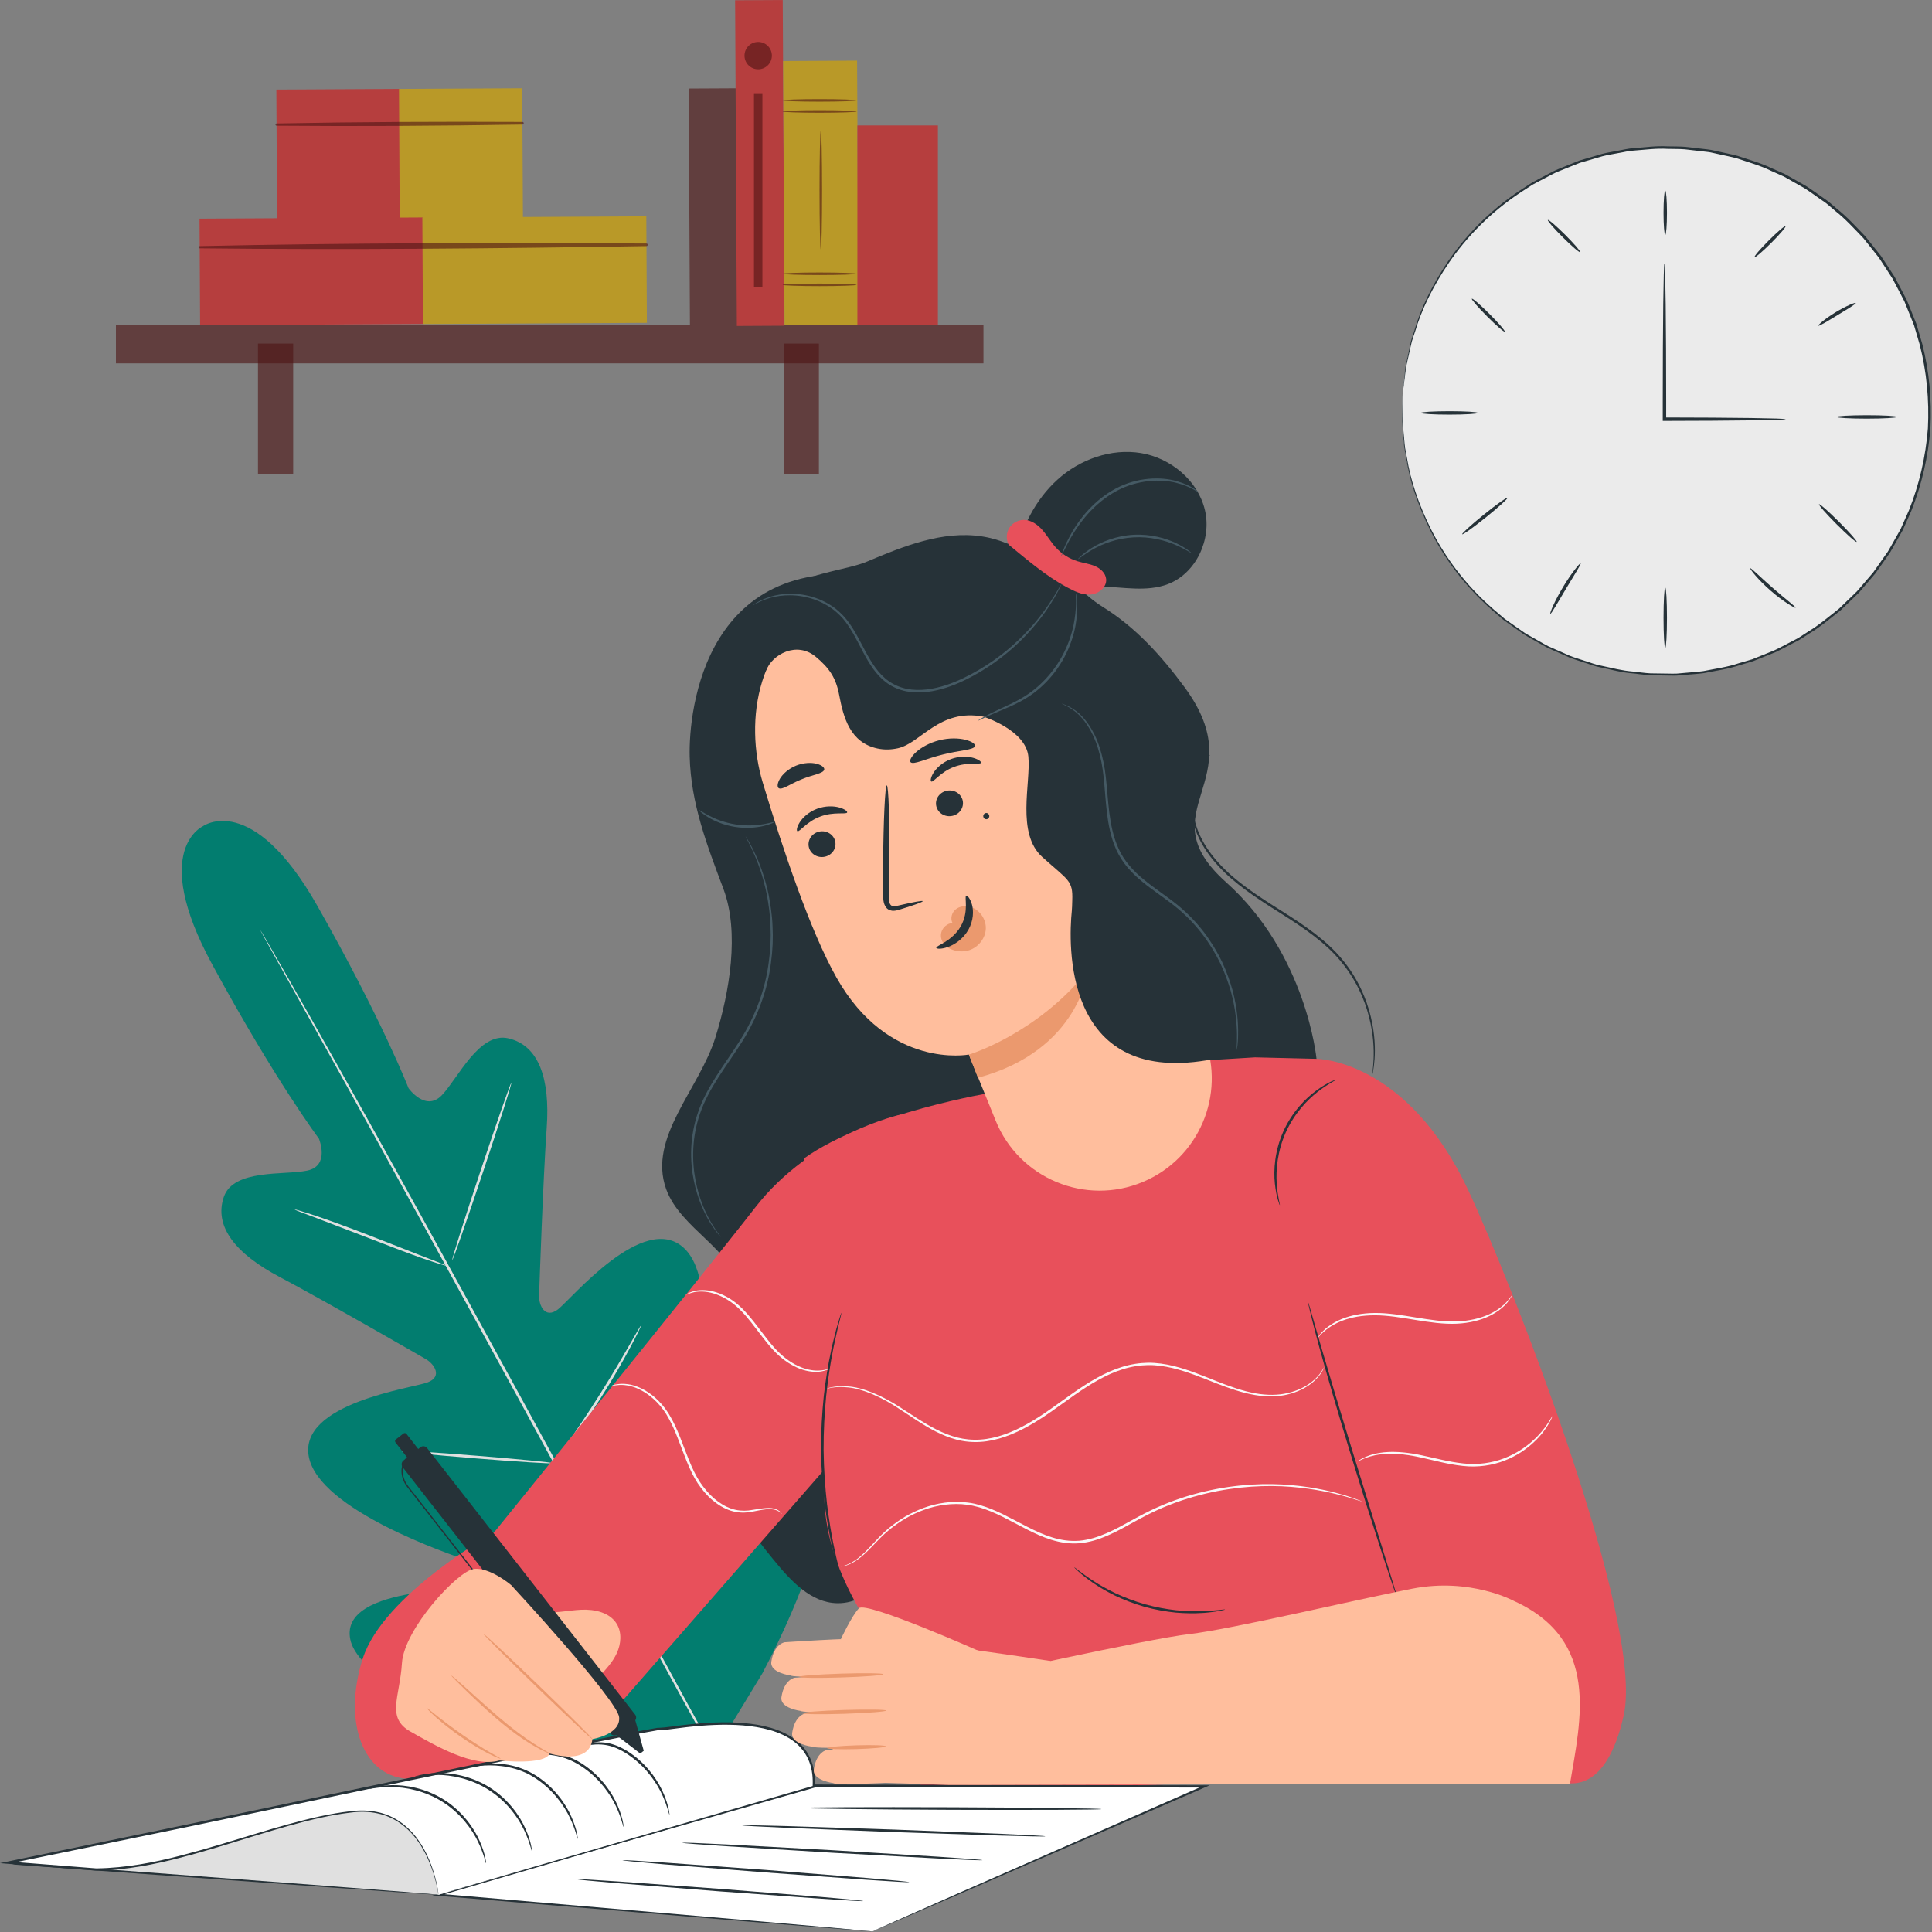 <svg width="394" height="394" viewBox="0 0 394 394" fill="none" xmlns="http://www.w3.org/2000/svg">
<rect x="0" y="0" width="394" height="394" fill="#808080" stroke="none"/>
<g clip-path="url(#clip0_231_1537)">
<path d="M41.57 168.4C41.57 168.4 30.37 172.94 43.29 196.71C56.21 220.48 65.03 232.19 65.03 232.19C65.03 232.19 67.36 237.73 62.67 238.72C57.98 239.71 47.58 238.33 45.63 244.14C43.61 250.17 48.1 255.7 57.02 260.41C65.95 265.13 85.13 276.18 86.86 277.18C88.56 278.17 90.3 280.73 87.22 281.91C84.14 283.1 60.88 286.13 62.98 297.08C65.08 308.03 92.11 317.08 95.05 318.13C97.99 319.18 98.71 320.39 98.52 321.99C98.32 323.59 90.41 323.88 83.83 325.01C77.25 326.14 69.82 328.61 71.56 334.83C73.3 341.04 89.5 353.78 128.12 356.55L146.1 356.67L155.48 341.24C173.54 307 171.31 286.52 166.95 281.75C162.6 276.98 156.57 281.98 152.13 286.97C147.69 291.95 143.26 298.52 141.8 297.84C140.34 297.16 139.69 295.9 140.36 292.85C141.02 289.8 147.64 262.08 139.46 254.5C131.28 246.93 116.4 265.06 113.77 267.04C111.13 269.03 109.88 266.2 109.94 264.23C110 262.23 110.77 240.11 111.49 230.03C112.21 219.96 109.89 213.23 103.71 211.76C97.74 210.34 93.41 219.9 90.1 223.36C86.78 226.81 83.31 221.91 83.31 221.91C83.31 221.91 78.04 208.23 64.7 184.7C51.35 161.17 41.37 168.5 41.37 168.5" fill="#027D6F"/>
<path d="M147.14 360.88C137.41 343.56 120.63 312.48 106.08 285.87C91.54 259.27 78.35 235.2 68.71 217.83C63.89 209.16 59.98 202.15 57.27 197.27C55.93 194.86 54.88 192.98 54.16 191.68C53.82 191.05 53.55 190.57 53.36 190.22C53.18 189.89 53.11 189.71 53.11 189.71C53.11 189.71 53.22 189.87 53.41 190.19C53.61 190.53 53.89 191.01 54.25 191.62C54.99 192.91 56.07 194.77 57.45 197.16C60.22 201.98 64.19 208.97 69.05 217.63C78.78 234.95 92.03 258.99 106.57 285.59C121.12 312.2 137.84 343.3 147.49 360.67" fill="#E0E0E0"/>
<path d="M60.11 246.66C60.12 246.62 60.57 246.74 61.37 246.98C62.17 247.21 63.32 247.59 64.74 248.06C67.57 249.02 71.45 250.44 75.69 252.08C79.87 253.72 83.66 255.2 86.55 256.33C87.86 256.83 88.96 257.26 89.85 257.6C90.63 257.9 91.06 258.08 91.04 258.11C91.03 258.15 90.58 258.04 89.78 257.8C88.98 257.56 87.83 257.19 86.42 256.7C83.6 255.72 79.74 254.25 75.5 252.6C71.31 250.99 67.52 249.54 64.61 248.43C63.3 247.93 62.19 247.52 61.3 247.18C60.52 246.88 60.1 246.7 60.11 246.66Z" fill="#E0E0E0"/>
<path d="M92.24 256.93C92.09 256.88 94.67 248.76 97.99 238.8C101.31 228.83 104.13 220.8 104.27 220.84C104.42 220.89 101.84 229.01 98.52 238.97C95.2 248.94 92.39 256.97 92.24 256.93Z" fill="#E0E0E0"/>
<path d="M112.73 298.79C112.7 298.77 112.95 298.37 113.43 297.66C113.98 296.86 114.67 295.87 115.48 294.69C117.21 292.18 119.58 288.71 122.06 284.78C124.55 280.86 126.68 277.23 128.19 274.59C128.91 273.35 129.51 272.3 129.99 271.47C130.42 270.73 130.67 270.34 130.71 270.35C130.74 270.37 130.56 270.8 130.18 271.57C129.81 272.34 129.25 273.44 128.53 274.78C127.1 277.47 125.02 281.14 122.52 285.08C120.03 289.02 117.6 292.46 115.79 294.92C114.88 296.14 114.13 297.12 113.59 297.79C113.07 298.45 112.76 298.81 112.73 298.79Z" fill="#E0E0E0"/>
<path d="M81.63 295.9C81.63 295.86 82.07 295.86 82.86 295.89C83.77 295.94 84.88 296 86.19 296.07C89 296.24 92.88 296.52 97.16 296.87C101.44 297.21 105.32 297.55 108.12 297.83C109.43 297.97 110.53 298.09 111.44 298.18C112.22 298.28 112.65 298.35 112.65 298.39C112.65 298.43 112.21 298.43 111.42 298.4C110.51 298.35 109.4 298.29 108.09 298.22C105.28 298.05 101.4 297.77 97.12 297.42C92.84 297.08 88.96 296.74 86.16 296.46C84.85 296.32 83.75 296.2 82.84 296.11C82.05 296.01 81.62 295.93 81.63 295.9Z" fill="#E0E0E0"/>
<path d="M95.02 335.15C95.02 335.11 95.58 335.11 96.59 335.15C97.7 335.21 99.14 335.28 100.86 335.36C104.46 335.56 109.44 335.88 114.93 336.27C120.42 336.66 125.4 337.04 128.99 337.34C130.71 337.5 132.14 337.63 133.25 337.73C134.25 337.83 134.81 337.91 134.81 337.95C134.81 337.99 134.25 337.99 133.24 337.95C132.13 337.89 130.69 337.82 128.97 337.74C125.37 337.54 120.39 337.22 114.9 336.83C109.41 336.44 104.44 336.06 100.84 335.76C99.12 335.6 97.69 335.47 96.58 335.37C95.57 335.26 95.02 335.19 95.02 335.15Z" fill="#E0E0E0"/>
<path d="M133.87 337.62C133.84 337.6 134.14 337.08 134.72 336.17C135.36 335.18 136.19 333.88 137.19 332.31C139.27 329.05 142.12 324.54 145.13 319.48C148.15 314.42 150.76 309.76 152.63 306.38C153.53 304.76 154.27 303.41 154.84 302.37C155.37 301.43 155.67 300.91 155.71 300.93C155.74 300.95 155.5 301.5 155.03 302.47C154.56 303.45 153.86 304.85 152.97 306.56C151.19 309.99 148.63 314.69 145.61 319.76C142.6 324.84 139.68 329.32 137.52 332.52C136.43 334.12 135.54 335.41 134.9 336.28C134.27 337.16 133.91 337.64 133.87 337.62Z" fill="#E0E0E0"/>
<path d="M150.153 18.005L140.443 18.057L140.701 66.357L150.411 66.305L150.153 18.005Z" fill="#4D1313" fill-opacity="0.6"/>
<path d="M81.49 18.133L56.36 18.267L56.502 44.927L81.632 44.793L81.49 18.133Z" fill="#B63E3E"/>
<path d="M106.5 18.003L81.37 18.137L81.513 44.797L106.643 44.663L106.5 18.003Z" fill="#B99928"/>
<path d="M56.4 25.63C73.1 25.77 89.85 25.669 106.55 25.399C106.89 25.39 106.89 24.869 106.55 24.869C89.85 24.779 73.1 24.86 56.4 25.18C56.1 25.18 56.1 25.63 56.4 25.63Z" fill="#4D1313" fill-opacity="0.6"/>
<path d="M86.363 44.348L40.693 44.593L40.809 66.323L86.479 66.078L86.363 44.348Z" fill="#B63E3E"/>
<path d="M131.803 44.108L86.133 44.353L86.25 66.083L131.92 65.838L131.803 44.108Z" fill="#B99928"/>
<path d="M40.72 50.64C71.06 50.98 101.5 50.68 131.83 50.19C132.17 50.18 132.17 49.66 131.83 49.66C101.49 49.5 71.05 49.52 40.72 50.19C40.42 50.19 40.42 50.64 40.72 50.64Z" fill="#4D1313" fill-opacity="0.6"/>
<path d="M200.56 66.32H23.64V74.1H200.56V66.32Z" fill="#4D1313" fill-opacity="0.6"/>
<path d="M59.79 70.07H52.61V96.63H59.79V70.07Z" fill="#4D1313" fill-opacity="0.6"/>
<path d="M167 70.07H159.82V96.63H167V70.07Z" fill="#4D1313" fill-opacity="0.6"/>
<path d="M159.624 0.005L149.914 0.057L150.27 66.477L159.98 66.425L159.624 0.005Z" fill="#B63E3E"/>
<path d="M174.788 12.36L159.708 12.441L159.997 66.271L175.077 66.19L174.788 12.36Z" fill="#B99928"/>
<path d="M174.68 22.73C174.68 22.87 171.3 22.99 167.14 22.99C162.97 22.99 159.6 22.87 159.6 22.73C159.6 22.59 162.98 22.47 167.14 22.47C171.31 22.47 174.68 22.59 174.68 22.73Z" fill="#4D1313" fill-opacity="0.6"/>
<path d="M174.68 20.47C174.68 20.61 171.3 20.73 167.14 20.73C162.97 20.73 159.6 20.61 159.6 20.47C159.6 20.33 162.98 20.21 167.14 20.21C171.31 20.21 174.68 20.33 174.68 20.47Z" fill="#4D1313" fill-opacity="0.6"/>
<path d="M174.68 58.09C174.68 58.23 171.3 58.35 167.14 58.35C162.97 58.35 159.6 58.23 159.6 58.09C159.6 57.95 162.98 57.83 167.14 57.83C171.31 57.83 174.68 57.95 174.68 58.09Z" fill="#4D1313" fill-opacity="0.6"/>
<path d="M174.68 55.83C174.68 55.97 171.3 56.09 167.14 56.09C162.97 56.09 159.6 55.97 159.6 55.83C159.6 55.69 162.98 55.57 167.14 55.57C171.31 55.57 174.68 55.69 174.68 55.83Z" fill="#4D1313" fill-opacity="0.6"/>
<path d="M167.39 50.9C167.25 50.9 167.13 45.47 167.13 38.77C167.13 32.07 167.25 26.64 167.39 26.64C167.53 26.64 167.65 32.07 167.65 38.77C167.65 45.47 167.53 50.9 167.39 50.9Z" fill="#4D1313" fill-opacity="0.6"/>
<path d="M191.27 25.58H174.85V66.21H191.27V25.58Z" fill="#B63E3E"/>
<path d="M157.41 11.34C157.41 12.88 156.16 14.13 154.62 14.13C153.08 14.13 151.83 12.88 151.83 11.34C151.83 9.8 153.08 8.55 154.62 8.55C156.16 8.55 157.41 9.8 157.41 11.34Z" fill="#4D1313" fill-opacity="0.6"/>
<path d="M155.48 19.01H153.76V58.52H155.48V19.01Z" fill="#4D1313" fill-opacity="0.6"/>
<path d="M180.59 117.83C143.82 111.52 140.4 144.77 140.65 154.32C140.9 163.86 144.16 172.32 147.52 181.25C150.88 190.18 148.75 202.37 145.92 211.49C142.61 222.16 132.07 231.95 135.84 242.47C138.8 250.73 149.71 254.78 151.05 263.45C152.11 270.31 146.58 276.29 144.54 282.93C140.69 295.45 149.51 308 157.8 318.14C161.22 322.33 165.37 326.88 170.77 326.95C178.24 327.05 182.68 318.96 186.05 312.29C195.38 293.85 209.3 277.75 226.21 265.86" fill="#263238"/>
<path d="M157.98 167.63C158 167.68 157.17 168.1 155.71 168.45C154.26 168.8 152.16 168.99 149.89 168.64C147.62 168.28 145.68 167.44 144.41 166.66C143.13 165.88 142.47 165.22 142.51 165.18C142.56 165.11 143.3 165.66 144.59 166.34C145.88 167.02 147.77 167.77 149.97 168.12C152.17 168.46 154.2 168.34 155.64 168.09C157.08 167.84 157.95 167.54 157.98 167.63Z" fill="#455A64"/>
<path d="M146.95 252.24C146.95 252.24 146.09 251.35 144.89 249.47C143.72 247.59 142.27 244.64 141.48 240.71C140.69 236.82 140.61 231.88 142.35 226.85C143.2 224.34 144.53 221.88 146.07 219.47C147.61 217.05 149.34 214.66 150.95 212.11C154.17 207.02 156.1 201.5 156.76 196.32C157.13 193.74 157.24 191.25 157.13 188.94C157.08 186.62 156.74 184.48 156.4 182.53C155.62 178.66 154.48 175.64 153.54 173.64C153.12 172.61 152.67 171.88 152.42 171.35C152.16 170.83 152.03 170.55 152.04 170.54C152.06 170.53 152.22 170.79 152.51 171.3C152.79 171.81 153.27 172.54 153.72 173.56C154.72 175.54 155.92 178.56 156.75 182.46C157.11 184.42 157.47 186.58 157.55 188.92C157.68 191.26 157.58 193.78 157.22 196.39C156.57 201.62 154.63 207.24 151.37 212.39C149.75 214.96 148.01 217.35 146.48 219.75C144.95 222.14 143.63 224.56 142.79 227.01C141.06 231.93 141.1 236.79 141.83 240.64C142.56 244.52 143.94 247.46 145.05 249.36C146.2 251.26 147 252.2 146.95 252.24Z" fill="#455A64"/>
<path d="M268.48 215.93C268.48 215.93 286.92 215.93 299.47 242.82C308.78 262.77 335.33 330.69 331.14 349.77C330.2 354.05 327.52 363.56 320.68 363.69C309.03 363.91 300.88 363.27 300.88 363.27L285.98 328.82L271.61 279.66C271.61 279.67 248.47 220.59 268.48 215.93Z" fill="#E8505B"/>
<path d="M291.54 362.2L286.92 331.05L268.48 215.94L245.56 214.22L202.48 222.78C202.48 222.78 177.06 226.9 164.02 236.21C164.02 236.21 167.89 299.23 168.11 305.79C168.59 320.14 177.53 333 186.51 344.4L188.88 347.4L187.66 365.46L291.54 362.2Z" fill="#E8505B"/>
<path d="M183.78 227.27C183.78 227.27 165.66 231.21 154 246.27C144.59 258.42 100.73 312.54 100.73 312.54C100.73 312.54 78.18 325.17 73.99 338.2C69.8 351.23 74.05 362.78 83.83 362.78C93.61 362.78 118.87 356.09 118.87 356.09L167.97 299.86L169.08 309.54L180.32 260.4L183.78 227.27Z" fill="#E8505B"/>
<path d="M266.79 265.62C266.81 265.62 266.88 265.82 267 266.22C267.13 266.67 267.3 267.25 267.51 267.97C267.97 269.56 268.59 271.75 269.36 274.42C270.94 279.86 273.19 287.37 275.72 295.64C278.26 303.88 280.56 311.34 282.25 316.81C283.07 319.47 283.73 321.65 284.21 323.23C284.42 323.95 284.59 324.53 284.72 324.98C284.83 325.38 284.88 325.6 284.87 325.6C284.85 325.61 284.77 325.4 284.62 325.01C284.46 324.56 284.26 323.99 284.01 323.29C283.49 321.72 282.77 319.56 281.89 316.92C280.13 311.53 277.74 304.07 275.21 295.79C272.68 287.52 270.48 279.99 268.99 274.52C268.25 271.78 267.66 269.56 267.3 268.02C267.13 267.29 266.99 266.7 266.88 266.24C266.82 265.84 266.78 265.62 266.79 265.62Z" fill="#263238"/>
<path d="M249.83 328.24C249.84 328.28 249.39 328.38 248.56 328.54C248.15 328.62 247.64 328.71 247.05 328.77C246.46 328.83 245.78 328.93 245.03 328.95C243.53 329.05 241.74 329.03 239.76 328.86C237.78 328.66 235.62 328.29 233.41 327.68C231.2 327.05 229.16 326.24 227.37 325.39C225.59 324.51 224.04 323.6 222.81 322.73C222.18 322.32 221.65 321.89 221.18 321.53C220.7 321.17 220.32 320.84 220.01 320.55C219.39 319.99 219.06 319.67 219.08 319.64C219.15 319.56 220.52 320.81 223.02 322.43C224.26 323.25 225.81 324.11 227.58 324.96C229.36 325.78 231.38 326.56 233.56 327.18C235.74 327.78 237.87 328.16 239.82 328.38C241.77 328.57 243.54 328.64 245.03 328.58C247.99 328.49 249.81 328.14 249.83 328.24Z" fill="#263238"/>
<path d="M171.59 267.72C171.61 267.73 171.57 267.92 171.49 268.29C171.39 268.71 171.26 269.25 171.1 269.9C170.92 270.59 170.71 271.45 170.5 272.44C170.29 273.44 170.01 274.56 169.79 275.83C169.29 278.35 168.84 281.37 168.48 284.74C168.16 288.11 167.94 291.83 167.96 295.74C168.01 299.65 168.28 303.37 168.66 306.74C169.08 310.1 169.58 313.12 170.12 315.62C170.36 316.88 170.65 318 170.88 319C171.1 319.99 171.33 320.84 171.52 321.53C171.69 322.18 171.83 322.71 171.94 323.13C172.03 323.5 172.07 323.69 172.05 323.7C172.03 323.71 171.96 323.52 171.84 323.16C171.71 322.75 171.54 322.22 171.33 321.58C171.11 320.9 170.85 320.05 170.6 319.06C170.34 318.07 170.02 316.95 169.76 315.69C169.17 313.18 168.63 310.16 168.18 306.79C167.77 303.41 167.48 299.67 167.44 295.74C167.42 291.81 167.65 288.07 168 284.68C168.39 281.3 168.88 278.27 169.43 275.75C169.67 274.48 169.97 273.36 170.21 272.37C170.44 271.37 170.69 270.53 170.9 269.84C171.1 269.2 171.26 268.67 171.38 268.26C171.5 267.9 171.57 267.71 171.59 267.72Z" fill="#263238"/>
<path d="M272.46 220.18C272.51 220.27 270.92 220.95 268.75 222.64C266.59 224.31 263.92 227.13 262.21 230.95C260.5 234.77 260.18 238.65 260.37 241.37C260.55 244.11 261.1 245.75 261 245.77C260.97 245.78 260.81 245.38 260.59 244.63C260.37 243.88 260.14 242.78 259.99 241.39C259.69 238.63 259.96 234.65 261.72 230.73C263.47 226.81 266.26 223.95 268.52 222.34C269.65 221.52 270.63 220.96 271.33 220.62C272.04 220.3 272.44 220.15 272.46 220.18Z" fill="#263238"/>
<path d="M270.09 278.77C270.09 278.77 269.96 279.14 269.57 279.78C269.19 280.41 268.5 281.31 267.37 282.17C266.25 283.04 264.68 283.87 262.72 284.35C260.76 284.85 258.41 284.92 255.91 284.49C253.4 284.07 250.77 283.17 248.01 282.09C245.25 281.02 242.34 279.77 239.13 279C237.53 278.62 235.85 278.37 234.13 278.39C232.42 278.42 230.67 278.7 228.96 279.24C225.53 280.3 222.32 282.29 219.18 284.46C216.04 286.65 213.06 288.97 209.87 290.74C206.71 292.52 203.33 293.84 199.95 294.05C198.27 294.16 196.6 293.99 195.06 293.59C193.51 293.18 192.08 292.57 190.76 291.9C188.11 290.53 185.86 288.92 183.75 287.55C179.59 284.74 175.75 283.19 172.95 282.94C170.15 282.64 168.64 283.27 168.63 283.17C168.63 283.16 168.72 283.13 168.9 283.08C169.08 283.03 169.35 282.94 169.72 282.88C170.45 282.74 171.55 282.62 172.97 282.74C175.82 282.93 179.75 284.46 183.95 287.25C186.07 288.6 188.33 290.19 190.96 291.52C192.27 292.18 193.68 292.76 195.18 293.15C196.69 293.53 198.29 293.69 199.93 293.58C203.21 293.37 206.51 292.08 209.63 290.31C212.78 288.55 215.73 286.25 218.89 284.05C222.04 281.86 225.29 279.85 228.81 278.77C230.56 278.22 232.36 277.94 234.12 277.91C235.89 277.9 237.61 278.16 239.24 278.55C242.5 279.35 245.42 280.62 248.17 281.7C250.91 282.79 253.51 283.7 255.97 284.14C258.43 284.59 260.72 284.55 262.64 284.08C264.57 283.64 266.12 282.85 267.24 282.02C268.37 281.2 269.06 280.34 269.47 279.73C269.9 279.11 270.07 278.76 270.09 278.77Z" fill="#FAFAFA"/>
<path d="M308.36 264.15C308.38 264.16 308.31 264.29 308.16 264.54C308.03 264.8 307.78 265.14 307.44 265.58C306.75 266.43 305.52 267.52 303.74 268.38C301.96 269.24 299.65 269.84 297.04 269.95C294.43 270.07 291.59 269.66 288.66 269.18C285.73 268.7 282.94 268.23 280.39 268.23C277.84 268.22 275.55 268.64 273.76 269.33C271.96 270.01 270.66 270.93 269.88 271.66C269.09 272.39 268.74 272.89 268.7 272.86C268.69 272.85 268.77 272.72 268.93 272.49C269.09 272.25 269.36 271.92 269.74 271.52C270.5 270.73 271.8 269.74 273.63 268.99C275.46 268.24 277.8 267.77 280.4 267.76C283.01 267.74 285.83 268.2 288.76 268.68C291.69 269.16 294.49 269.58 297.03 269.49C299.57 269.4 301.84 268.86 303.59 268.07C305.34 267.27 306.57 266.27 307.29 265.47C308.01 264.65 308.31 264.12 308.36 264.15Z" fill="#FAFAFA"/>
<path d="M316.59 288.82C316.61 288.83 316.55 288.969 316.42 289.239C316.29 289.499 316.12 289.91 315.82 290.38C315.26 291.35 314.32 292.699 312.84 294.079C312.11 294.779 311.24 295.459 310.25 296.119C309.25 296.759 308.13 297.36 306.88 297.85C304.4 298.82 301.4 299.31 298.33 298.95C295.26 298.63 292.46 297.81 289.89 297.26C287.33 296.68 284.97 296.4 283 296.48C281.02 296.54 279.46 296.95 278.43 297.35C277.4 297.75 276.88 298.089 276.85 298.049C276.84 298.029 276.96 297.939 277.21 297.779C277.45 297.609 277.84 297.4 278.35 297.17C279.37 296.7 280.96 296.219 282.98 296.119C284.99 295.999 287.4 296.239 289.99 296.799C292.58 297.329 295.38 298.12 298.39 298.44C301.39 298.79 304.28 298.33 306.71 297.41C307.92 296.94 309.03 296.37 310.02 295.76C310.99 295.13 311.86 294.479 312.59 293.809C314.07 292.489 315.04 291.199 315.65 290.269C316.26 289.349 316.54 288.79 316.59 288.82Z" fill="#FAFAFA"/>
<path d="M171.54 319.48C171.49 319.4 173.24 319.31 175.45 317.39C176.56 316.47 177.73 315.14 179.14 313.64C180.56 312.14 182.39 310.61 184.63 309.27C186.89 307.97 189.58 306.85 192.65 306.45C194.18 306.24 195.78 306.21 197.42 306.43C199.06 306.64 200.69 307.14 202.28 307.79C205.49 309.09 208.55 311.03 211.93 312.53C213.62 313.27 215.41 313.89 217.29 314.13C218.23 314.26 219.18 314.27 220.13 314.21C221.08 314.12 222.03 313.93 222.97 313.66C226.73 312.56 229.98 310.39 233.31 308.7C236.64 306.98 240.03 305.68 243.35 304.76C249.99 302.9 256.24 302.46 261.43 302.73C266.63 303.01 270.76 303.94 273.54 304.74C274.94 305.12 276 305.51 276.72 305.78C277.05 305.9 277.32 306 277.53 306.08C277.71 306.15 277.8 306.19 277.8 306.2C277.8 306.21 277.7 306.18 277.51 306.13C277.3 306.06 277.02 305.98 276.68 305.88C275.95 305.65 274.89 305.29 273.48 304.94C270.69 304.2 266.57 303.34 261.41 303.1C256.26 302.88 250.05 303.35 243.48 305.22C240.2 306.15 236.84 307.44 233.55 309.15C230.25 310.83 226.99 313.02 223.12 314.16C222.16 314.43 221.17 314.63 220.18 314.72C219.19 314.79 218.19 314.78 217.22 314.64C215.27 314.39 213.44 313.75 211.72 313C208.29 311.47 205.24 309.53 202.09 308.24C200.52 307.59 198.93 307.1 197.35 306.88C195.76 306.66 194.2 306.68 192.7 306.87C189.7 307.25 187.05 308.32 184.81 309.58C182.59 310.87 180.77 312.36 179.34 313.83C177.91 315.3 176.71 316.63 175.57 317.54C174.44 318.46 173.41 318.98 172.67 319.22C171.95 319.47 171.54 319.48 171.54 319.48Z" fill="#FAFAFA"/>
<path d="M159.44 308.7C159.4 308.77 159 308.08 157.8 307.84C157.21 307.73 156.46 307.74 155.6 307.88C154.74 308 153.77 308.24 152.66 308.4C151.55 308.54 150.27 308.48 149 308.07C147.73 307.66 146.49 306.93 145.35 305.98C144.21 305.03 143.19 303.83 142.29 302.49C141.41 301.14 140.7 299.62 140.06 298.06C138.78 294.92 137.82 291.85 136.4 289.32C135.05 286.76 133.11 284.91 131.24 283.8C130.31 283.24 129.38 282.88 128.55 282.66C127.71 282.47 126.96 282.4 126.35 282.43C125.13 282.49 124.48 282.76 124.47 282.7C124.46 282.68 124.62 282.62 124.93 282.51C125.24 282.39 125.71 282.29 126.34 282.23C126.96 282.17 127.74 282.21 128.62 282.38C129.49 282.58 130.45 282.93 131.43 283.48C133.38 284.58 135.41 286.47 136.82 289.09C138.29 291.66 139.28 294.76 140.54 297.86C141.18 299.41 141.87 300.9 142.72 302.21C143.59 303.51 144.57 304.68 145.66 305.61C146.75 306.54 147.93 307.25 149.14 307.66C150.34 308.07 151.54 308.15 152.62 308.04C154.77 307.75 156.59 307.3 157.85 307.65C158.47 307.8 158.89 308.09 159.13 308.31C159.35 308.55 159.45 308.69 159.44 308.7Z" fill="#FAFAFA"/>
<path d="M168.94 279.23C168.95 279.25 168.83 279.3 168.61 279.38C168.39 279.48 168.05 279.57 167.6 279.66C166.71 279.84 165.34 279.84 163.77 279.36C162.2 278.88 160.47 277.91 158.86 276.47C157.25 275.03 155.83 273.13 154.35 271.18C152.87 269.23 151.42 267.4 149.79 266.08C148.16 264.77 146.41 263.95 144.88 263.61C143.34 263.26 142.03 263.38 141.18 263.61C140.32 263.84 139.89 264.09 139.86 264.04C139.85 264.02 139.96 263.96 140.16 263.84C140.36 263.71 140.69 263.57 141.12 263.42C141.98 263.12 143.34 262.94 144.95 263.26C146.56 263.57 148.39 264.38 150.09 265.72C151.79 267.07 153.28 268.93 154.76 270.88C156.24 272.84 157.63 274.71 159.18 276.13C160.72 277.54 162.38 278.52 163.88 279.02C165.38 279.53 166.69 279.58 167.56 279.47C168.45 279.36 168.92 279.17 168.94 279.23Z" fill="#FAFAFA"/>
<path d="M215.96 133.83C204.34 107.62 170.2 123.19 170.2 123.19C154.1 129.1 151.82 147.21 155.54 159.56C159.67 173.28 165.25 189.88 170.55 199.29C181.21 218.22 197.58 215.06 197.58 215.06L203.05 228.54C207.84 240.34 221.35 245.96 233.09 241.03C244.47 236.26 250.01 223.32 245.62 211.79L215.96 133.83Z" fill="#FFBE9D"/>
<path d="M165.01 172.97C165.47 174.35 167.01 175.1 168.46 174.65C169.91 174.2 170.71 172.72 170.26 171.34C169.8 169.96 168.26 169.21 166.81 169.66C165.36 170.11 164.56 171.59 165.01 172.97Z" fill="#263238"/>
<path d="M162.62 169.51C163.06 169.73 164.48 167.56 167.26 166.53C170.02 165.47 172.59 166.14 172.76 165.69C172.85 165.48 172.3 165 171.17 164.68C170.06 164.36 168.34 164.29 166.61 164.94C164.88 165.59 163.67 166.77 163.07 167.73C162.47 168.7 162.4 169.42 162.62 169.51Z" fill="#263238"/>
<path d="M191.01 164.64C191.47 166.02 193.01 166.77 194.46 166.32C195.91 165.87 196.71 164.39 196.26 163.01C195.8 161.63 194.26 160.88 192.81 161.33C191.35 161.78 190.55 163.26 191.01 164.64Z" fill="#263238"/>
<path d="M189.92 159.38C190.37 159.6 191.79 157.42 194.56 156.4C197.32 155.34 199.89 156.01 200.06 155.56C200.15 155.35 199.6 154.87 198.47 154.55C197.36 154.23 195.64 154.16 193.91 154.81C192.18 155.46 190.97 156.64 190.37 157.6C189.77 158.57 189.71 159.29 189.92 159.38Z" fill="#263238"/>
<path d="M188.17 183.779C188.12 183.619 186.29 183.959 183.36 184.639C182.62 184.829 181.9 184.939 181.6 184.499C181.24 184.049 181.26 183.179 181.29 182.219C181.32 180.259 181.35 178.199 181.38 176.039C181.44 167.269 181.2 160.169 180.85 160.169C180.5 160.169 180.16 167.279 180.1 176.039C180.1 178.199 180.1 180.249 180.11 182.219C180.14 183.129 180.02 184.209 180.77 185.139C181.16 185.599 181.82 185.789 182.32 185.739C182.83 185.709 183.23 185.569 183.59 185.459C186.46 184.579 188.21 183.949 188.17 183.779Z" fill="#263238"/>
<path d="M197.59 215.07C197.59 215.07 211.45 210.92 221.87 197.89C221.87 197.89 220.27 214.2 199.43 219.79L197.59 215.07Z" fill="#EB996E"/>
<path d="M192.9 192.88C192.07 192.25 191.69 191.09 191.98 190.09C192.27 189.09 193.21 188.31 194.24 188.22C193.76 187.32 194.1 186.11 194.89 185.46C195.68 184.81 196.81 184.67 197.8 184.93C199.72 185.43 201.11 187.4 201.04 189.38C200.97 191.36 199.51 193.19 197.62 193.79C195.73 194.39 193.54 193.78 192.15 192.36" fill="#EB996E"/>
<path d="M197.05 182.67C196.59 182.81 197.7 185.83 195.92 188.92C194.14 192.02 190.8 192.87 190.94 193.3C190.97 193.5 191.87 193.62 193.24 193.15C194.59 192.7 196.37 191.55 197.46 189.66C198.55 187.76 198.57 185.76 198.22 184.49C197.86 183.2 197.25 182.58 197.05 182.67Z" fill="#263238"/>
<path d="M185.69 155.42C186.24 156.07 188.88 154.69 192.29 153.87C195.68 152.99 198.66 152.96 198.84 152.13C198.91 151.73 198.19 151.19 196.86 150.86C195.54 150.52 193.6 150.45 191.56 150.96C189.53 151.47 187.85 152.45 186.84 153.37C185.82 154.29 185.44 155.11 185.69 155.42Z" fill="#263238"/>
<path d="M158.8 160.73C159.52 161.18 161.19 159.82 163.48 158.93C165.74 157.97 167.88 157.78 168.09 156.95C168.17 156.56 167.63 156.04 166.55 155.76C165.49 155.48 163.91 155.51 162.34 156.14C160.78 156.78 159.62 157.86 159.06 158.8C158.5 159.75 158.47 160.5 158.8 160.73Z" fill="#263238"/>
<path d="M201.75 166.45C201.74 166.8 201.46 167.08 201.12 167.07C200.78 167.06 200.51 166.77 200.52 166.42C200.53 166.07 200.81 165.79 201.16 165.8C201.49 165.81 201.76 166.1 201.75 166.45Z" fill="#263238"/>
<path d="M268.48 215.93C268.48 215.88 266.46 194.58 250.02 179.9C233.57 165.2 255.86 159.52 241.56 140.13C236.84 133.73 231.59 127.91 224.83 123.73C223.63 122.99 222.51 122.11 221.46 121.19C218.67 118.73 216.24 115.85 213.21 113.69C210.93 112.07 208.17 110.89 205.43 110.85C203.77 110.17 202.03 109.65 200.2 109.38C192.18 108.17 184.23 111.4 176.75 114.55C169.52 117.6 150.08 116.87 156.23 136.74C157.51 133.43 162.48 130.7 166.38 133.95C169.1 136.22 170.48 138.22 171.13 141.7C172 146.33 173.36 151.46 178.97 152.65C180.33 152.94 181.76 152.9 183.13 152.59C187.81 151.54 191.57 144.46 200.51 146.14C200.51 146.14 209.21 148.84 209.72 154.31C210.23 159.78 207.2 169.94 212.56 174.78C217.92 179.62 218.82 179.48 218.67 183.66C218.64 184.62 218.63 185.28 218.58 185.76C217.9 192.37 216.76 221.11 246.08 216.23L255.94 215.63L268.48 215.93Z" fill="#263238"/>
<path d="M206.94 113.76C208.23 107.73 211.09 101.94 215.66 97.81C220.23 93.68 226.61 91.39 232.69 92.4C238.77 93.41 244.29 98 245.72 104C247.15 109.99 243.91 116.95 238.15 119.13C233.79 120.78 228.94 119.7 224.28 119.59C219.62 119.48 214.16 120.98 212.52 125.34" fill="#263238"/>
<path d="M225.58 118.08C225.46 116.86 224.42 115.92 223.29 115.44C222.17 114.96 220.93 114.82 219.76 114.46C218.05 113.94 216.49 112.95 215.3 111.63C214.3 110.53 213.56 109.21 212.58 108.09C211.6 106.97 210.27 106.02 208.78 106.02C207.6 106.02 206.44 106.67 205.82 107.67C205.2 108.67 205.15 110 205.68 111.06C209.44 114.13 213.25 117.43 217.53 119.73C219.03 120.53 220.63 121.35 222.32 121.25C224.01 121.16 225.75 119.77 225.58 118.08Z" fill="#E8505B"/>
<path d="M279.86 219.2C279.84 219.2 279.87 218.91 279.93 218.37C280.01 217.83 280.06 217.03 280.12 216C280.21 213.95 280.1 210.93 279.19 207.37C278.29 203.82 276.51 199.7 273.38 195.98C270.28 192.22 265.8 189.17 261.04 186.17C256.27 183.18 251.7 180.19 248.38 176.52C246.71 174.71 245.36 172.75 244.43 170.76C243.49 168.77 243.02 166.74 242.87 164.88C242.54 161.13 243.6 158.12 244.69 156.37C245.25 155.49 245.78 154.87 246.17 154.49C246.57 154.11 246.78 153.92 246.79 153.94C246.85 153.99 245.92 154.71 244.86 156.48C243.83 158.23 242.86 161.18 243.23 164.85C243.4 166.67 243.88 168.64 244.81 170.58C245.73 172.52 247.07 174.43 248.72 176.2C252.01 179.79 256.54 182.75 261.31 185.74C266.07 188.73 270.6 191.83 273.74 195.68C276.9 199.48 278.67 203.68 279.54 207.29C280.42 210.91 280.47 213.96 280.32 216.02C280.23 217.05 280.14 217.85 280.03 218.39C279.93 218.92 279.88 219.2 279.86 219.2Z" fill="#263238"/>
<path d="M216.52 119.01C216.54 119.02 216.42 119.28 216.18 119.76C215.95 120.25 215.58 120.95 215.06 121.84C214.02 123.61 212.39 126.12 209.9 128.83C207.44 131.56 204.12 134.49 199.93 136.99C197.83 138.22 195.55 139.41 193.01 140.23C190.49 141.03 187.67 141.54 184.84 140.99C183.44 140.71 182.1 140.15 180.96 139.34C179.82 138.54 178.88 137.51 178.09 136.43C176.53 134.25 175.5 131.9 174.33 129.8C173.75 128.75 173.13 127.75 172.45 126.84C171.78 125.92 170.98 125.17 170.17 124.49C168.5 123.18 166.65 122.36 164.91 121.9C161.39 120.98 158.35 121.47 156.45 122.12C154.52 122.78 153.6 123.47 153.56 123.41C153.55 123.4 153.78 123.24 154.24 122.95C154.46 122.8 154.76 122.63 155.12 122.47C155.47 122.29 155.89 122.09 156.38 121.93C158.29 121.21 161.38 120.65 165 121.54C166.79 121.99 168.7 122.81 170.44 124.15C171.28 124.85 172.12 125.63 172.81 126.56C173.52 127.48 174.15 128.5 174.74 129.56C175.94 131.68 176.97 134.01 178.5 136.12C179.26 137.17 180.16 138.15 181.25 138.91C182.33 139.68 183.59 140.21 184.93 140.48C187.62 141.01 190.37 140.53 192.84 139.75C195.32 138.95 197.59 137.79 199.67 136.58C203.83 134.14 207.14 131.26 209.61 128.59C212.11 125.93 213.77 123.46 214.86 121.74C215.4 120.87 215.8 120.19 216.06 119.72C216.36 119.24 216.51 119 216.52 119.01Z" fill="#455A64"/>
<path d="M219.42 121.01C219.46 121.01 219.53 121.5 219.63 122.4C219.67 122.85 219.67 123.4 219.69 124.05C219.66 124.69 219.65 125.43 219.53 126.23C219.19 129.43 217.76 133.89 214.57 137.74C212.99 139.66 211.17 141.21 209.33 142.34C207.5 143.48 205.71 144.2 204.23 144.84C202.75 145.46 201.56 145.98 200.75 146.37C199.94 146.76 199.5 146.99 199.48 146.95C199.46 146.92 199.87 146.63 200.66 146.19C201.45 145.75 202.62 145.17 204.08 144.5C205.53 143.82 207.3 143.07 209.07 141.93C210.85 140.81 212.62 139.28 214.16 137.41C217.28 133.66 218.73 129.32 219.16 126.19C219.65 123.01 219.3 121.01 219.42 121.01Z" fill="#455A64"/>
<path d="M252.2 214.17C252.18 214.17 252.19 213.88 252.21 213.32C252.24 212.77 252.28 211.95 252.26 210.9C252.23 208.8 251.99 205.74 251 202.12C250.47 200.32 249.78 198.38 248.83 196.39C247.86 194.41 246.64 192.38 245.13 190.42C243.62 188.46 241.8 186.58 239.71 184.89C237.61 183.2 235.23 181.68 232.99 179.85C231.87 178.93 230.81 177.94 229.9 176.85C228.98 175.76 228.23 174.56 227.65 173.3C226.51 170.78 226.03 168.14 225.73 165.66C225.44 163.17 225.31 160.8 225.08 158.6C224.87 156.4 224.46 154.38 223.91 152.59C222.82 148.99 220.96 146.46 219.33 145.16C217.68 143.87 216.5 143.58 216.53 143.51C216.54 143.49 216.81 143.59 217.34 143.78C217.86 143.99 218.6 144.37 219.46 145C221.16 146.28 223.12 148.84 224.27 152.48C224.85 154.29 225.29 156.34 225.52 158.55C225.77 160.76 225.91 163.13 226.21 165.6C226.53 168.06 227 170.64 228.12 173.08C229.22 175.53 231.11 177.64 233.33 179.43C235.54 181.24 237.91 182.76 240.04 184.48C242.16 186.2 244.01 188.12 245.53 190.12C247.05 192.12 248.27 194.18 249.24 196.19C250.18 198.22 250.86 200.18 251.38 202.01C252.34 205.69 252.53 208.78 252.49 210.89C252.49 211.95 252.41 212.77 252.35 213.32C252.25 213.88 252.21 214.17 252.2 214.17Z" fill="#455A64"/>
<path d="M244.61 100.49C244.55 100.61 242.98 99.23 239.85 98.46C236.78 97.67 232.08 97.79 227.75 100.1C223.42 102.43 220.58 106.05 218.91 108.77C218.07 110.14 217.47 111.3 217.08 112.12C216.69 112.93 216.48 113.39 216.44 113.37C216.41 113.36 216.56 112.88 216.89 112.03C217.23 111.19 217.78 109.99 218.59 108.58C220.19 105.79 223.05 102.05 227.5 99.65C231.96 97.26 236.81 97.21 239.93 98.11C241.51 98.55 242.71 99.14 243.47 99.64C243.87 99.87 244.13 100.11 244.33 100.25C244.53 100.39 244.62 100.47 244.61 100.49Z" fill="#455A64"/>
<path d="M242.93 112.74C242.88 112.82 241.75 111.98 239.68 111.1C237.64 110.22 234.58 109.39 231.17 109.58C227.76 109.77 224.81 110.92 222.88 112.03C220.93 113.13 219.9 114.1 219.84 114.02C219.82 114 220.05 113.73 220.53 113.31C221 112.88 221.73 112.31 222.7 111.71C224.62 110.5 227.64 109.25 231.15 109.06C234.66 108.87 237.79 109.77 239.84 110.76C240.87 111.25 241.66 111.74 242.17 112.11C242.69 112.48 242.95 112.71 242.93 112.74Z" fill="#455A64"/>
<path d="M177.92 393.88L89.43 386.41L165.56 364.18L245.64 364.31L177.92 393.88Z" fill="white"/>
<path d="M177.92 393.88C177.92 393.88 178.34 393.67 179.15 393.31C179.98 392.94 181.18 392.41 182.74 391.71C185.91 390.31 190.53 388.27 196.42 385.67C208.24 380.48 225.14 373.07 245.55 364.12L245.64 364.54C222.6 364.51 195.12 364.48 165.56 364.45L165.63 364.44C163.49 365.07 161.18 365.74 158.86 366.42C133.78 373.73 110.1 380.64 89.5 386.64L89.45 386.19C115.75 388.45 137.86 390.35 153.4 391.69C161.16 392.37 167.28 392.91 171.48 393.28C173.56 393.47 175.17 393.62 176.26 393.72C176.79 393.77 177.2 393.81 177.49 393.84C177.78 393.85 177.92 393.88 177.92 393.88C177.92 393.88 177.78 393.88 177.51 393.86C177.22 393.84 176.82 393.81 176.29 393.77C175.19 393.69 173.59 393.56 171.51 393.4C167.31 393.06 161.19 392.57 153.43 391.94C137.87 390.65 115.74 388.81 89.41 386.63L88.16 386.53L89.36 386.18C109.96 380.16 133.63 373.24 158.7 365.91C161.02 365.23 163.33 364.56 165.47 363.93L165.51 363.92H165.55C195.11 363.98 222.6 364.04 245.63 364.09H246.68L245.72 364.51C225.26 373.4 208.32 380.76 196.47 385.91C190.56 388.46 185.93 390.46 182.75 391.83C181.18 392.5 179.97 393.02 179.14 393.37C178.34 393.72 177.92 393.88 177.92 393.88Z" fill="#263238"/>
<path d="M89.43 386.41L4.31 380.12L85.49 364.77H162.42L89.43 386.41Z" fill="#E0E0E0"/>
<path d="M89.43 386.41C89.43 386.41 89.88 386.25 90.76 385.98C91.65 385.71 92.95 385.31 94.64 384.79C98.06 383.76 103.05 382.26 109.41 380.35C122.16 376.55 140.39 371.11 162.35 364.56L162.41 364.99C140.15 365 113.78 365.01 85.48 365.03H85.53C83.21 365.47 80.72 365.94 78.22 366.41C51.37 371.48 26.1 376.25 4.35 380.35L4.32 379.9C29.71 381.81 50.98 383.42 65.91 384.54C73.36 385.12 79.24 385.57 83.26 385.88C85.26 386.04 86.79 386.17 87.84 386.25C88.35 386.3 88.74 386.33 89.02 386.35C89.3 386.38 89.43 386.41 89.43 386.41C89.43 386.41 89.3 386.41 89.03 386.4C88.75 386.38 88.36 386.36 87.86 386.33C86.81 386.26 85.28 386.16 83.28 386.03C79.26 385.75 73.39 385.34 65.93 384.81C50.98 383.73 29.7 382.19 4.29 380.36L2.53 380.23L4.26 379.9C26 375.78 51.27 370.99 78.12 365.9C80.63 365.43 83.12 364.96 85.43 364.52H85.45H85.47C113.77 364.53 140.14 364.55 162.4 364.56H163.93L162.46 364.99C140.46 371.47 122.21 376.85 109.43 380.61C103.06 382.47 98.06 383.93 94.64 384.93C92.94 385.42 91.64 385.79 90.75 386.05C89.89 386.29 89.43 386.41 89.43 386.41Z" fill="#263238"/>
<path d="M89.43 386.41C89.43 386.41 87.44 367.92 72.09 369.44C56.74 370.96 36.38 381.26 19.64 381.26L1.67 379.86L39.99 371.97C39.99 371.97 135.1 351.88 135.1 352.51C135.1 353.14 167.09 345.44 165.95 364.4L89.43 386.41Z" fill="white"/>
<path d="M89.43 386.41C89.43 386.41 89.92 386.25 90.84 385.98C91.78 385.7 93.15 385.3 94.93 384.78C98.51 383.74 103.75 382.21 110.43 380.26C123.78 376.39 142.87 370.86 165.88 364.19L165.72 364.39C165.81 362.69 165.67 360.92 165.04 359.3C164.43 357.67 163.33 356.22 161.91 355.15C159.03 352.99 155.26 352.19 151.53 351.87C147.77 351.57 143.89 351.79 139.99 352.23C139.01 352.35 138.03 352.48 137.05 352.6C136.56 352.66 136.07 352.74 135.56 352.78C135.43 352.79 135.32 352.81 135.13 352.79L135.04 352.77C135.02 352.77 134.92 352.71 134.89 352.63C134.87 352.52 134.82 352.49 134.91 352.67C135.06 352.78 135.04 352.73 135.03 352.74C135.04 352.74 135.01 352.74 135 352.74L134.83 352.75L134.1 352.86C132.13 353.19 130.15 353.58 128.15 353.96C112.17 357.12 95.22 360.67 77.66 364.32C64.01 367.18 50.74 369.96 38.02 372.62C25.29 375.23 13.13 377.73 1.71 380.08L1.68 379.62C7.92 380.11 13.91 380.58 19.65 381.03H19.63C25.71 380.95 31.48 379.81 36.84 378.42C42.21 377.03 47.23 375.45 51.96 374.02C56.69 372.59 61.14 371.3 65.33 370.4C67.42 369.95 69.45 369.6 71.4 369.38C73.35 369.13 75.26 369.17 77 369.55C80.54 370.28 83.15 372.46 84.83 374.61C86.53 376.8 87.46 378.98 88.1 380.76C88.73 382.55 89.04 383.97 89.22 384.93C89.41 385.9 89.43 386.41 89.43 386.41C89.43 386.41 89.4 386.28 89.36 386.04C89.32 385.8 89.26 385.43 89.15 384.95C88.95 384 88.62 382.58 87.97 380.81C87.31 379.05 86.36 376.89 84.67 374.74C83 372.62 80.42 370.5 76.94 369.8C75.22 369.43 73.35 369.4 71.42 369.66C69.48 369.89 67.47 370.24 65.39 370.7C61.22 371.61 56.79 372.92 52.06 374.36C47.33 375.8 42.31 377.41 36.93 378.81C31.56 380.22 25.77 381.38 19.62 381.48H19.61H19.6C13.86 381.04 7.87 380.58 1.63 380.1L0 379.96L1.62 379.62C13.04 377.26 25.2 374.75 37.93 372.13C50.65 369.46 63.92 366.68 77.56 363.81C95.12 360.16 112.06 356.62 128.06 353.47C130.06 353.08 132.04 352.7 134.03 352.37C136.04 352.32 137.97 351.92 139.95 351.73C143.87 351.29 147.77 351.07 151.58 351.38C155.35 351.71 159.19 352.52 162.19 354.77C163.68 355.88 164.83 357.42 165.46 359.12C166.11 360.83 166.25 362.65 166.16 364.4L166.15 364.55L166 364.59C142.9 371.18 123.74 376.65 110.34 380.48C103.67 382.37 98.44 383.86 94.86 384.87C93.09 385.37 91.73 385.75 90.8 386.01C89.89 386.29 89.43 386.41 89.43 386.41Z" fill="#263238"/>
<path d="M176.04 387.7C174.43 387.7 117.54 383.24 117.54 383.24L176.04 387.7Z" fill="white"/>
<path d="M117.54 383.23C117.54 383.21 117.75 383.21 118.14 383.22C118.59 383.24 119.15 383.27 119.85 383.3C121.4 383.4 123.53 383.53 126.12 383.7C131.48 384.09 138.76 384.62 146.8 385.2C154.85 385.84 162.12 386.43 167.48 386.85C170.07 387.08 172.2 387.27 173.75 387.41C174.44 387.48 175.01 387.54 175.45 387.59C175.84 387.64 176.04 387.67 176.04 387.69C176.04 387.71 175.84 387.71 175.45 387.7C175 387.68 174.44 387.65 173.75 387.62C172.2 387.52 170.08 387.39 167.48 387.22C162.12 386.83 154.84 386.3 146.79 385.72C138.74 385.08 131.46 384.49 126.11 384.07C123.52 383.84 121.39 383.65 119.85 383.51C119.16 383.44 118.59 383.38 118.15 383.33C117.74 383.28 117.54 383.25 117.54 383.23Z" fill="#263238"/>
<path d="M185.44 383.83C183.83 383.83 126.94 379.37 126.94 379.37L185.44 383.83Z" fill="white"/>
<path d="M126.93 379.37C126.93 379.35 127.14 379.35 127.53 379.36C127.98 379.38 128.54 379.41 129.24 379.44C130.79 379.54 132.92 379.67 135.51 379.84C140.87 380.23 148.15 380.76 156.19 381.34C164.24 381.98 171.51 382.57 176.87 382.99C179.46 383.22 181.59 383.41 183.14 383.55C183.83 383.62 184.4 383.68 184.84 383.73C185.23 383.78 185.43 383.81 185.43 383.83C185.43 383.85 185.23 383.85 184.84 383.84C184.39 383.82 183.83 383.79 183.14 383.76C181.59 383.66 179.47 383.53 176.87 383.36C171.51 382.97 164.23 382.44 156.18 381.86C148.13 381.22 140.85 380.63 135.5 380.21C132.91 379.98 130.78 379.79 129.24 379.65C128.55 379.58 127.98 379.52 127.54 379.47C127.14 379.42 126.93 379.38 126.93 379.37Z" fill="#263238"/>
<path d="M200.35 379.37C198.74 379.37 139.14 375.81 139.14 375.81L200.35 379.37Z" fill="white"/>
<path d="M139.14 375.81C139.14 375.79 139.36 375.79 139.76 375.79C140.22 375.8 140.82 375.82 141.55 375.84C143.17 375.91 145.39 376.01 148.11 376.14C153.71 376.45 161.33 376.86 169.75 377.32C178.17 377.84 185.79 378.31 191.39 378.65C194.11 378.84 196.33 379 197.95 379.11C198.68 379.17 199.27 379.22 199.73 379.26C200.14 379.3 200.35 379.33 200.35 379.35C200.35 379.37 200.14 379.37 199.73 379.37C199.27 379.36 198.68 379.34 197.95 379.32C196.33 379.25 194.11 379.15 191.39 379.02C185.79 378.71 178.17 378.3 169.74 377.84C161.32 377.32 153.7 376.85 148.1 376.51C145.38 376.32 143.16 376.16 141.54 376.05C140.81 375.99 140.22 375.94 139.76 375.9C139.36 375.86 139.14 375.83 139.14 375.81Z" fill="#263238"/>
<path d="M213.18 374.49C211.57 374.49 151.35 372.26 151.35 372.26L213.18 374.49Z" fill="white"/>
<path d="M151.35 372.25C151.35 372.23 151.57 372.22 151.98 372.22C152.45 372.22 153.05 372.23 153.78 372.24C155.41 372.28 157.66 372.33 160.41 372.4C166.06 372.58 173.76 372.84 182.27 373.11C190.78 373.45 198.47 373.75 204.13 373.98C206.88 374.11 209.12 374.22 210.75 374.3C211.49 374.35 212.08 374.38 212.55 374.41C212.96 374.44 213.18 374.47 213.18 374.49C213.18 374.51 212.96 374.52 212.55 374.52C212.08 374.52 211.49 374.51 210.75 374.5C209.12 374.46 206.87 374.41 204.12 374.34C198.47 374.16 190.77 373.9 182.26 373.63C173.75 373.29 166.06 372.99 160.4 372.76C157.65 372.63 155.41 372.52 153.78 372.44C153.04 372.39 152.45 372.36 151.98 372.33C151.57 372.3 151.35 372.27 151.35 372.25Z" fill="#263238"/>
<path d="M224.61 368.94C223 368.94 163.56 368.69 163.56 368.69L224.61 368.94Z" fill="white"/>
<path d="M163.57 368.7C163.57 368.56 177.24 368.5 194.09 368.56C210.95 368.63 224.62 368.8 224.62 368.94C224.62 369.08 210.95 369.14 194.09 369.08C177.23 369.01 163.56 368.84 163.57 368.7Z" fill="#263238"/>
<path d="M75.22 364.81C75.21 364.78 75.63 364.63 76.42 364.45C77.2 364.27 78.36 364.09 79.81 364.06C82.68 363.97 86.8 364.65 90.57 367.04C94.34 369.43 96.71 372.87 97.85 375.51C98.43 376.83 98.77 377.96 98.94 378.74C99.11 379.53 99.16 379.97 99.13 379.98C99.02 380.01 98.75 378.23 97.52 375.67C96.32 373.12 93.96 369.82 90.3 367.49C86.64 365.17 82.64 364.44 79.83 364.44C76.97 364.4 75.24 364.92 75.22 364.81Z" fill="#263238"/>
<path d="M84.57 362.33C84.56 362.3 84.98 362.15 85.77 361.97C86.55 361.79 87.71 361.61 89.16 361.58C92.03 361.49 96.15 362.17 99.92 364.56C103.69 366.95 106.06 370.39 107.2 373.03C107.78 374.35 108.12 375.48 108.29 376.26C108.46 377.05 108.51 377.49 108.48 377.5C108.37 377.53 108.1 375.75 106.87 373.19C105.67 370.64 103.31 367.34 99.65 365.01C95.99 362.69 91.99 361.96 89.18 361.96C86.32 361.93 84.59 362.44 84.57 362.33Z" fill="#263238"/>
<path d="M94.26 360.61C94.25 360.58 94.67 360.43 95.44 360.24C96.21 360.05 97.34 359.83 98.76 359.7C100.18 359.58 101.89 359.59 103.76 359.93C105.62 360.28 107.62 361 109.45 362.2C113.14 364.6 115.46 368 116.57 370.6C117.14 371.91 117.47 373.02 117.64 373.79C117.81 374.57 117.85 375 117.82 375.01C117.72 375.04 117.45 373.28 116.24 370.75C115.06 368.23 112.75 364.96 109.17 362.63C105.6 360.25 101.54 359.9 98.79 360.05C95.98 360.23 94.28 360.71 94.26 360.61Z" fill="#263238"/>
<path d="M104.59 358.48C104.58 358.45 104.98 358.31 105.72 358.11C106.46 357.91 107.55 357.66 108.92 357.5C110.29 357.34 111.96 357.29 113.77 357.65C115.58 358 117.48 358.81 119.21 360.02C122.72 362.43 124.91 365.75 125.98 368.28C126.52 369.55 126.83 370.63 127 371.38C127.16 372.13 127.2 372.56 127.17 372.56C127.07 372.59 126.8 370.89 125.65 368.43C124.52 365.99 122.34 362.79 118.92 360.45C117.23 359.27 115.41 358.48 113.67 358.12C111.93 357.75 110.3 357.75 108.96 357.87C106.26 358.11 104.61 358.58 104.59 358.48Z" fill="#263238"/>
<path d="M115.22 356.81C115.21 356.78 115.6 356.64 116.3 356.43C117 356.22 118.02 355.92 119.31 355.65C120.59 355.38 122.2 355.15 123.96 355.47C125.71 355.8 127.49 356.71 129.1 357.91C132.38 360.33 134.41 363.53 135.41 365.96C135.92 367.18 136.2 368.21 136.36 368.93C136.51 369.65 136.55 370.06 136.52 370.06C136.42 370.08 136.16 368.47 135.08 366.1C134.01 363.75 131.99 360.67 128.79 358.32C127.21 357.14 125.52 356.26 123.87 355.93C122.21 355.6 120.66 355.78 119.38 356C116.82 356.5 115.24 356.9 115.22 356.81Z" fill="#263238"/>
<path d="M110.36 328.64C113.06 329.11 115.8 328.41 118.54 328.28C121.27 328.15 124.38 328.84 125.79 331.19C126.85 332.96 126.65 335.26 125.79 337.13C124.93 339 123.48 340.54 122.07 342.04" fill="#FFBE9D"/>
<path d="M129.53 349.67L87.1 295.31C86.77 294.89 86.16 294.81 85.74 295.14L82.28 297.84C81.86 298.17 81.78 298.78 82.11 299.2L124.54 353.55C124.87 353.97 125.48 354.05 125.9 353.72L129.36 351.02C129.78 350.7 129.86 350.09 129.53 349.67Z" fill="#263238"/>
<path d="M86.11 296.55L82.89 292.42C82.74 292.23 82.47 292.2 82.28 292.34L80.73 293.55C80.54 293.7 80.51 293.97 80.65 294.16L83.87 298.29C84.02 298.48 84.29 298.51 84.48 298.37L86.03 297.16C86.23 297.01 86.26 296.74 86.11 296.55Z" fill="#263238"/>
<path d="M123.59 352.24L130.56 357.6L131.28 357.04L129.24 349.67L123.59 352.24Z" fill="#263238"/>
<path d="M96.57 320.49C96.53 320.49 96.5 320.47 96.47 320.44L83.03 303.23C81.39 301.13 81.51 298.29 83.29 296.9L83.94 296.4C83.99 296.36 84.07 296.37 84.12 296.42C84.16 296.47 84.15 296.55 84.1 296.6L83.46 297.1C81.79 298.41 81.69 301.09 83.25 303.08L96.69 320.29C96.73 320.34 96.72 320.42 96.67 320.47C96.62 320.48 96.59 320.49 96.57 320.49Z" fill="#263238"/>
<path d="M104.23 323.24C104.23 323.24 99.87 319.53 96.59 319.97C93.32 320.41 82.41 332.19 81.97 339.17C81.53 346.15 78.7 350.3 83.72 353.13C88.74 355.97 96.59 360.55 101.83 359.02C101.83 359.02 111.06 360.07 112.1 357.6C112.1 357.6 120.2 360.19 120.81 354.66C120.81 354.66 126.62 353.74 126.26 350.19C125.91 346.64 104.23 323.24 104.23 323.24Z" fill="#FFBE9D"/>
<path d="M120.81 354.66C120.71 354.76 115.66 350.05 109.53 344.12C103.4 338.2 98.51 333.31 98.61 333.21C98.71 333.11 103.76 337.82 109.9 343.75C116.02 349.67 120.91 354.55 120.81 354.66Z" fill="#EB996E"/>
<path d="M112.1 357.6C112.08 357.63 111.75 357.5 111.15 357.23C110.55 356.97 109.72 356.53 108.71 355.94C106.69 354.77 104.06 352.89 101.36 350.58C98.66 348.27 96.35 346.04 94.68 344.42C93.92 343.67 93.27 343.02 92.73 342.48C92.27 342.02 92.03 341.75 92.06 341.72C92.08 341.69 92.37 341.91 92.87 342.33C93.37 342.75 94.07 343.37 94.94 344.15C96.67 345.7 99.02 347.88 101.71 350.18C104.4 352.47 106.96 354.38 108.92 355.62C110.86 356.88 112.14 357.52 112.1 357.6Z" fill="#EB996E"/>
<path d="M102.08 358.65C102.05 358.71 101.09 358.36 99.61 357.61C98.13 356.86 96.16 355.7 94.08 354.26C92 352.82 90.21 351.39 88.98 350.29C87.74 349.19 87.05 348.43 87.1 348.38C87.15 348.32 87.93 348.99 89.22 350.01C90.51 351.03 92.32 352.4 94.38 353.83C96.44 355.26 98.37 356.46 99.79 357.28C101.21 358.11 102.12 358.58 102.08 358.65Z" fill="#EB996E"/>
<path d="M308.79 326.51C308.79 326.51 299.93 321.66 288.03 323.98C276.13 326.3 251.2 332.24 242.58 333.24C233.96 334.23 197.54 342.37 197.54 342.37L201.37 364L320.18 363.74C322.36 350.7 326.37 334.53 308.79 326.51Z" fill="#FFBE9D"/>
<path d="M193.4 364H201.37L214.22 338.73C212.57 338.45 178.26 333.38 176.24 333.93L168.01 363.16C168.02 363.16 192.67 364 193.4 364Z" fill="#FFBE9D"/>
<path d="M169.94 363.63C169.97 363.68 170.17 363.72 170.51 363.76C173.34 364.07 186.43 363.27 186.43 363.27C187.03 361.58 185.9 356.5 184.27 356.21C182.64 355.91 168.71 356.85 168.71 356.85C168.71 356.85 166.52 357.14 165.97 360.82C165.64 363.1 169.94 363.63 169.94 363.63Z" fill="#FFBE9D"/>
<path d="M165.52 356.19C165.55 356.24 165.75 356.28 166.09 356.32C168.92 356.63 181.29 356.49 181.83 354.99C182.43 353.3 181.48 349.07 179.85 348.77C178.22 348.47 164.29 349.41 164.29 349.41C164.29 349.41 162.1 349.7 161.55 353.38C161.22 355.66 165.52 356.19 165.52 356.19Z" fill="#FFBE9D"/>
<path d="M163.33 348.92C163.36 348.97 163.56 349.01 163.9 349.05C166.73 349.36 179.1 349.22 179.64 347.72C180.24 346.03 179.29 341.8 177.66 341.5C176.03 341.2 162.1 342.14 162.1 342.14C162.1 342.14 159.91 342.43 159.36 346.11C159.02 348.4 163.33 348.92 163.33 348.92Z" fill="#FFBE9D"/>
<path d="M161.27 341.69C161.3 341.74 161.5 341.78 161.84 341.82C164.67 342.13 177.04 341.99 177.58 340.49C178.18 338.8 177.23 334.57 175.6 334.27C173.97 333.97 160.04 334.91 160.04 334.91C160.04 334.91 157.85 335.2 157.3 338.88C156.96 341.17 161.27 341.69 161.27 341.69Z" fill="#FFBE9D"/>
<path d="M180.65 356.14C180.63 356.35 177.93 356.6 174.63 356.7C171.32 356.79 168.65 356.7 168.67 356.49C168.69 356.28 171.38 356.03 174.69 355.93C178 355.83 180.67 355.92 180.65 356.14Z" fill="#EB996E"/>
<path d="M180.72 348.84C180.73 349.05 176.89 349.35 172.16 349.5C167.42 349.65 163.58 349.6 163.57 349.38C163.56 349.17 167.4 348.87 172.13 348.72C176.87 348.58 180.71 348.63 180.72 348.84Z" fill="#EB996E"/>
<path d="M180.13 341.43C180.14 341.65 176.3 341.94 171.57 342.09C166.83 342.24 162.99 342.19 162.98 341.97C162.97 341.75 166.81 341.46 171.54 341.31C176.28 341.16 180.13 341.22 180.13 341.43Z" fill="#EB996E"/>
<path d="M199.99 336.85C199.99 336.85 176.64 326.47 175.18 327.97C173.72 329.47 171.47 334.29 171.47 334.29L199.99 336.85Z" fill="#FFBE9D"/>
<path d="M365.21 131.254C391.392 117.191 401.216 84.567 387.154 58.385C373.091 32.203 340.466 22.378 314.284 36.441C288.102 50.504 278.278 83.129 292.34 109.31C306.403 135.492 339.028 145.317 365.21 131.254Z" fill="#EBEBEB"/>
<path d="M286.04 80.31C286.04 80.31 286.05 80.61 286.05 81.18C286.05 81.77 286.04 82.62 286.04 83.74C286.04 84.3 286.03 84.93 286.02 85.62C286.05 86.31 286.14 87.07 286.21 87.89C286.28 88.71 286.36 89.59 286.45 90.53C286.47 91 286.56 91.48 286.66 91.98C286.76 92.47 286.85 92.98 286.95 93.51C287.62 97.72 289.23 102.76 291.95 108.16C294.69 113.54 298.79 119.25 304.56 124.24C305.28 124.86 306.02 125.48 306.76 126.12C307.54 126.71 308.36 127.25 309.17 127.83C310 128.38 310.78 129.03 311.68 129.51C312.57 130.01 313.46 130.52 314.37 131.03C314.82 131.28 315.27 131.55 315.74 131.79C316.22 132 316.7 132.21 317.19 132.43C318.16 132.86 319.14 133.29 320.13 133.73C321.13 134.14 322.19 134.42 323.23 134.78C324.28 135.09 325.31 135.54 326.42 135.73C328.61 136.19 330.81 136.79 333.13 136.96C334.28 137.08 335.43 137.26 336.61 137.32C337.78 137.34 338.97 137.35 340.16 137.37C340.76 137.37 341.36 137.41 341.95 137.37C342.55 137.32 343.15 137.27 343.75 137.21C344.95 137.09 346.17 137.03 347.38 136.86C349.78 136.37 352.26 136.06 354.65 135.24C355.25 135.06 355.86 134.88 356.47 134.71C356.77 134.62 357.08 134.54 357.38 134.44L358.26 134.08C359.44 133.6 360.63 133.12 361.82 132.64C362.99 132.1 364.12 131.46 365.28 130.87C365.85 130.56 366.45 130.3 367 129.94L368.65 128.87C370.92 127.52 372.94 125.78 375.05 124.12C376.02 123.19 376.99 122.25 377.96 121.31L378.69 120.6L379.36 119.83L380.69 118.27L382.03 116.71L383.22 115.02L384.41 113.32L385.01 112.47C385.19 112.17 385.35 111.87 385.53 111.57C386.21 110.36 386.9 109.14 387.59 107.92C388.16 106.64 388.73 105.35 389.3 104.06C391.39 98.81 392.71 93.18 393.16 87.38C393.46 81.58 392.9 75.82 391.51 70.34C391.11 68.98 390.72 67.63 390.32 66.29C389.8 64.99 389.27 63.69 388.75 62.4L388.36 61.43L387.88 60.51L386.92 58.67L385.96 56.84L384.84 55.11L383.72 53.39L383.16 52.54L382.53 51.74C381.69 50.68 380.85 49.62 380.01 48.57C378.14 46.64 376.36 44.65 374.28 43.02L372.78 41.74C372.29 41.31 371.72 40.97 371.2 40.59C370.13 39.85 369.09 39.07 368 38.38C366.88 37.75 365.76 37.11 364.66 36.49L363.83 36.02C363.55 35.88 363.25 35.76 362.96 35.63C362.38 35.37 361.8 35.12 361.23 34.86C358.97 33.74 356.56 33.1 354.24 32.3C353.06 31.97 351.86 31.76 350.68 31.48C350.09 31.35 349.5 31.22 348.91 31.09C348.32 30.97 347.72 30.94 347.13 30.86C345.95 30.72 344.77 30.58 343.6 30.45C342.43 30.36 341.26 30.39 340.11 30.36C337.79 30.22 335.53 30.53 333.3 30.7C332.18 30.74 331.1 31.05 330.02 31.22C328.94 31.44 327.86 31.59 326.81 31.86C325.77 32.16 324.75 32.46 323.73 32.76C323.22 32.91 322.71 33.06 322.21 33.2C321.72 33.39 321.24 33.59 320.75 33.78C319.79 34.17 318.83 34.55 317.89 34.93C316.94 35.29 316.08 35.83 315.18 36.27C314.3 36.74 313.41 37.17 312.56 37.65C311.74 38.18 310.93 38.7 310.13 39.22C303.76 43.42 298.95 48.54 295.53 53.52C292.13 58.52 289.87 63.3 288.66 67.39C288.49 67.9 288.33 68.39 288.17 68.87C288 69.34 287.86 69.81 287.77 70.28C287.56 71.2 287.37 72.07 287.19 72.87C287.02 73.67 286.82 74.41 286.71 75.09C286.63 75.78 286.55 76.4 286.48 76.96C286.34 78.07 286.23 78.91 286.16 79.5C286.1 80.02 286.04 80.31 286.04 80.31C286.04 80.31 286.06 80.02 286.11 79.44C286.17 78.85 286.26 78 286.38 76.89C286.44 76.33 286.51 75.7 286.59 75.01C286.7 74.32 286.88 73.59 287.05 72.78C287.22 71.97 287.41 71.11 287.61 70.18C287.69 69.71 287.83 69.24 288 68.76C288.16 68.28 288.32 67.78 288.48 67.27C289.67 63.16 291.91 58.34 295.3 53.3C298.72 48.28 303.54 43.11 309.94 38.86C310.74 38.34 311.56 37.81 312.38 37.27C313.23 36.78 314.12 36.35 315.01 35.87C315.91 35.43 316.77 34.88 317.73 34.51C318.68 34.13 319.64 33.74 320.61 33.34C321.1 33.15 321.58 32.95 322.08 32.75C322.59 32.6 323.1 32.45 323.61 32.3C324.63 32 325.67 31.69 326.71 31.39C327.76 31.11 328.85 30.96 329.94 30.74C331.03 30.56 332.12 30.25 333.25 30.21C335.5 30.03 337.78 29.72 340.12 29.85C341.29 29.88 342.46 29.85 343.64 29.94C344.82 30.08 346 30.21 347.2 30.35C347.8 30.43 348.4 30.47 348.99 30.58C349.58 30.71 350.18 30.84 350.77 30.97C351.96 31.25 353.17 31.46 354.36 31.79C356.7 32.59 359.13 33.23 361.42 34.36C362 34.62 362.58 34.87 363.17 35.13C363.46 35.26 363.76 35.38 364.04 35.52L364.88 35.99C366 36.62 367.12 37.26 368.26 37.9C369.36 38.59 370.41 39.38 371.49 40.12C372.02 40.51 372.59 40.85 373.09 41.28L374.6 42.57C376.7 44.22 378.49 46.22 380.38 48.17C381.23 49.23 382.07 50.3 382.93 51.37L383.57 52.17L384.14 53.03L385.27 54.76L386.4 56.5L387.37 58.35L388.34 60.21L388.83 61.14L389.23 62.11C389.76 63.41 390.28 64.72 390.81 66.04C391.21 67.4 391.61 68.76 392.01 70.13C393.42 75.66 393.98 81.48 393.68 87.34C393.22 93.19 391.89 98.88 389.78 104.18C389.2 105.48 388.63 106.78 388.05 108.08C387.35 109.31 386.66 110.54 385.97 111.76C385.79 112.06 385.63 112.37 385.45 112.67L384.85 113.53L383.65 115.24L382.45 116.94L381.1 118.52L379.76 120.09L379.09 120.87L378.35 121.58C377.36 122.53 376.38 123.48 375.41 124.42C373.28 126.1 371.24 127.85 368.95 129.21L367.28 130.29C366.73 130.65 366.12 130.92 365.54 131.23C364.37 131.82 363.23 132.47 362.05 133.01C360.84 133.5 359.65 133.98 358.45 134.46L357.56 134.82C357.26 134.92 356.95 135 356.64 135.1C356.03 135.28 355.42 135.46 354.81 135.64C352.4 136.46 349.9 136.78 347.48 137.27C346.26 137.44 345.03 137.5 343.81 137.62C343.2 137.67 342.6 137.72 341.99 137.77C341.39 137.81 340.78 137.76 340.18 137.77C338.98 137.75 337.78 137.73 336.6 137.71C335.42 137.65 334.25 137.46 333.1 137.34C330.77 137.17 328.55 136.56 326.34 136.09C325.22 135.9 324.19 135.45 323.13 135.13C322.08 134.77 321.02 134.47 320.01 134.06C319.01 133.62 318.03 133.18 317.05 132.75C316.56 132.53 316.08 132.32 315.59 132.1C315.12 131.85 314.67 131.58 314.21 131.33C313.3 130.81 312.4 130.3 311.5 129.8C310.6 129.31 309.81 128.65 308.98 128.1C308.16 127.52 307.34 126.97 306.55 126.37C305.81 125.73 305.07 125.1 304.34 124.47C298.55 119.42 294.45 113.67 291.72 108.24C289.01 102.8 287.42 97.73 286.78 93.5C286.68 92.97 286.59 92.46 286.5 91.96C286.4 91.46 286.32 90.98 286.3 90.51C286.22 89.56 286.15 88.68 286.08 87.86C286.02 87.04 285.93 86.28 285.92 85.59C285.94 84.9 285.95 84.27 285.96 83.7C285.99 82.58 286.01 81.73 286.02 81.14C286.02 80.61 286.04 80.31 286.04 80.31Z" fill="#263238"/>
<path d="M364.17 85.49C364.17 85.53 363.5 85.58 362.27 85.62C360.92 85.65 359.17 85.68 357.04 85.73C352.6 85.79 346.42 85.83 339.44 85.84H339.09V85.49C339.09 84.37 339.09 83.2 339.09 82C339.09 74.21 339.13 67.15 339.19 62.04C339.24 59.58 339.27 57.54 339.3 55.99C339.34 54.56 339.39 53.77 339.44 53.77C339.49 53.77 339.53 54.56 339.58 55.99C339.61 57.54 339.65 59.58 339.69 62.04C339.75 67.15 339.79 74.2 339.79 82C339.79 83.19 339.79 84.37 339.79 85.49L339.44 85.14C346.42 85.15 352.6 85.19 357.04 85.25C359.17 85.29 360.92 85.33 362.27 85.36C363.49 85.41 364.17 85.45 364.17 85.49Z" fill="#263238"/>
<path d="M339.6 38.87C339.79 38.87 339.95 40.89 339.95 43.39C339.95 45.89 339.79 47.91 339.6 47.91C339.41 47.91 339.25 45.89 339.25 43.39C339.25 40.89 339.41 38.87 339.6 38.87Z" fill="#263238"/>
<path d="M364.12 46.13C364.26 46.27 362.96 47.79 361.22 49.53C359.48 51.27 357.96 52.57 357.82 52.43C357.68 52.29 358.98 50.77 360.72 49.03C362.46 47.29 363.98 45.99 364.12 46.13Z" fill="#263238"/>
<path d="M378.45 61.79C378.54 61.97 376.83 62.99 374.74 64.26C372.65 65.53 370.95 66.57 370.84 66.41C370.73 66.26 372.26 64.95 374.38 63.66C376.5 62.38 378.37 61.62 378.45 61.79Z" fill="#263238"/>
<path d="M386.85 85.03C386.85 85.22 384.09 85.38 380.69 85.38C377.29 85.38 374.53 85.22 374.53 85.03C374.53 84.84 377.29 84.68 380.69 84.68C384.09 84.68 386.85 84.83 386.85 85.03Z" fill="#263238"/>
<path d="M301.39 84.21C301.39 84.4 298.78 84.56 295.57 84.56C292.35 84.56 289.75 84.4 289.75 84.21C289.75 84.02 292.36 83.86 295.57 83.86C298.78 83.86 301.39 84.01 301.39 84.21Z" fill="#263238"/>
<path d="M307.43 101.51C307.56 101.65 305.59 103.44 303.03 105.5C300.47 107.56 298.31 109.1 298.19 108.95C298.08 108.8 300.04 107.01 302.59 104.96C305.14 102.9 307.31 101.36 307.43 101.51Z" fill="#263238"/>
<path d="M322.34 114.89C322.5 115.01 321.04 117.25 319.35 120.08C317.65 122.9 316.35 125.25 316.17 125.16C316 125.08 317.03 122.58 318.75 119.72C320.47 116.86 322.19 114.77 322.34 114.89Z" fill="#263238"/>
<path d="M339.6 132.14C339.41 132.14 339.25 129.38 339.25 125.98C339.25 122.58 339.41 119.82 339.6 119.82C339.79 119.82 339.95 122.58 339.95 125.98C339.95 129.38 339.79 132.14 339.6 132.14Z" fill="#263238"/>
<path d="M366.17 123.93C366.07 124.08 363.66 122.7 361.09 120.45C358.51 118.21 356.81 116.01 356.95 115.89C357.1 115.76 359.01 117.72 361.55 119.92C364.07 122.14 366.28 123.76 366.17 123.93Z" fill="#263238"/>
<path d="M378.63 110.5C378.49 110.64 376.67 109.03 374.55 106.91C372.43 104.79 370.82 102.96 370.96 102.83C371.1 102.69 372.92 104.3 375.04 106.42C377.16 108.54 378.77 110.37 378.63 110.5Z" fill="#263238"/>
<path d="M306.87 67.63C306.73 67.77 305.12 66.37 303.27 64.52C301.42 62.67 300.02 61.05 300.16 60.92C300.3 60.78 301.91 62.18 303.76 64.03C305.61 65.88 307 67.5 306.87 67.63Z" fill="#263238"/>
<path d="M322.25 51.42C322.11 51.56 320.53 50.2 318.71 48.39C316.89 46.58 315.53 45 315.66 44.86C315.8 44.72 317.38 46.08 319.2 47.89C321.02 49.71 322.39 51.29 322.25 51.42Z" fill="#263238"/>
</g>
<defs>
<clipPath id="clip0_231_1537">
<rect width="393.77" height="393.88" fill="white"/>
</clipPath>
</defs>
</svg>
